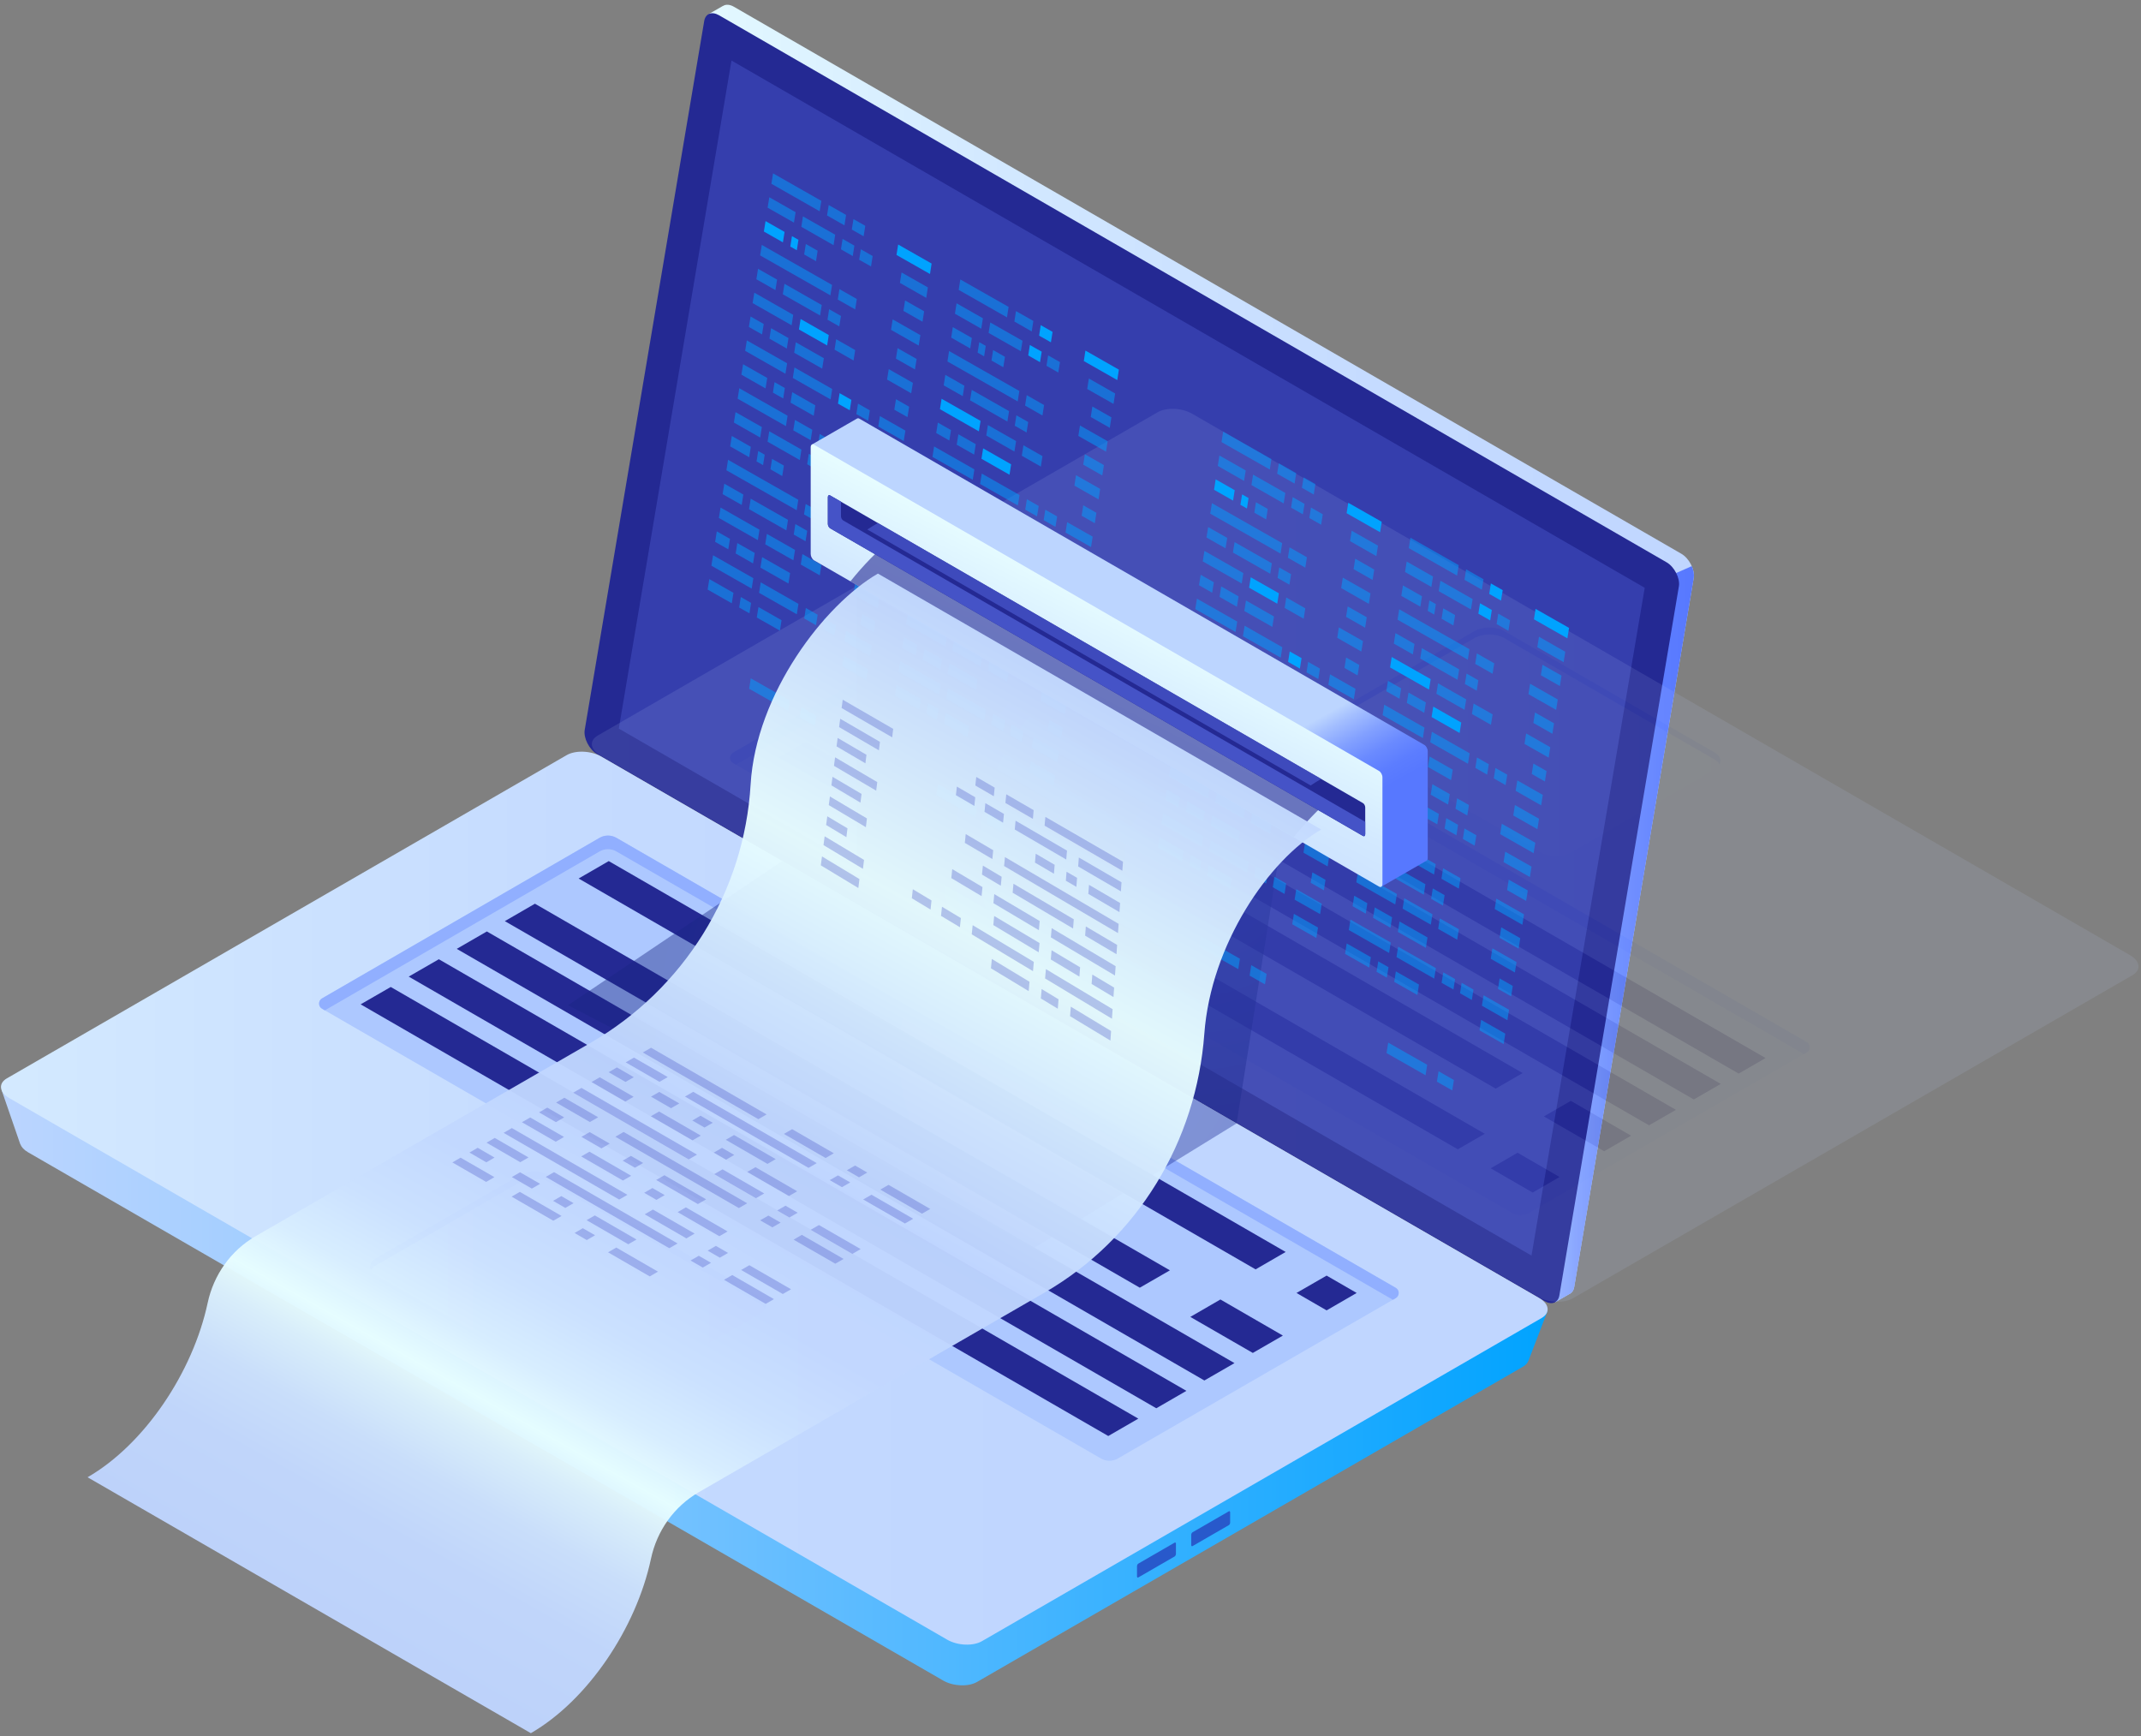 <?xml version="1.0" encoding="UTF-8"?>
<svg width="423px" height="343px" viewBox="0 0 423 343" version="1.1" xmlns="http://www.w3.org/2000/svg" xmlns:xlink="http://www.w3.org/1999/xlink">
    <rect x="0" y="0" width="423" height="343" fill="#808080" stroke="none"/>
    <!-- Generator: Sketch 53.2 (72643) - https://sketchapp.com -->
    <title>S01 E01</title>
    <desc>Created with Sketch.</desc>
    <defs>
        <linearGradient x1="99.999%" y1="49.998%" x2="0.001%" y2="49.998%" id="linearGradient-1">
            <stop stop-color="#C0D6FF" offset="0%"></stop>
            <stop stop-color="#C5DBFF" offset="29.78%"></stop>
            <stop stop-color="#D3E9FF" offset="64.88%"></stop>
            <stop stop-color="#E9FFFF" offset="100%"></stop>
        </linearGradient>
        <linearGradient x1="99.979%" y1="49.994%" x2="-0.013%" y2="49.994%" id="linearGradient-2">
            <stop stop-color="#5778FF" offset="0%"></stop>
            <stop stop-color="#5C7DFF" offset="17.79%"></stop>
            <stop stop-color="#6A8AFF" offset="38.76%"></stop>
            <stop stop-color="#82A0FF" offset="61.34%"></stop>
            <stop stop-color="#A3BEFF" offset="84.9%"></stop>
            <stop stop-color="#BCD5FF" offset="100%"></stop>
        </linearGradient>
        <linearGradient x1="99.996%" y1="50.003%" x2="-0.001%" y2="50.003%" id="linearGradient-3">
            <stop stop-color="#00A3FF" offset="0%"></stop>
            <stop stop-color="#14A8FF" offset="9.49%"></stop>
            <stop stop-color="#6EC0FF" offset="53.87%"></stop>
            <stop stop-color="#A6CFFF" offset="85.03%"></stop>
            <stop stop-color="#BCD5FF" offset="100%"></stop>
        </linearGradient>
        <linearGradient x1="66.395%" y1="49.999%" x2="-33.603%" y2="49.999%" id="linearGradient-4">
            <stop stop-color="#C0D6FF" offset="0%"></stop>
            <stop stop-color="#C5DBFF" offset="29.78%"></stop>
            <stop stop-color="#D3E9FF" offset="64.88%"></stop>
            <stop stop-color="#E9FFFF" offset="100%"></stop>
        </linearGradient>
        <linearGradient x1="99.994%" y1="49.998%" x2="-0.003%" y2="49.998%" id="linearGradient-5">
            <stop stop-color="#C0D6FF" offset="0%"></stop>
            <stop stop-color="#C5DBFF" offset="29.78%"></stop>
            <stop stop-color="#D3E9FF" offset="64.88%"></stop>
            <stop stop-color="#E9FFFF" offset="100%"></stop>
        </linearGradient>
        <linearGradient x1="66.396%" y1="49.999%" x2="-33.603%" y2="49.999%" id="linearGradient-6">
            <stop stop-color="#C0D6FF" offset="0%"></stop>
            <stop stop-color="#C5DBFF" offset="29.78%"></stop>
            <stop stop-color="#D3E9FF" offset="64.88%"></stop>
            <stop stop-color="#E9FFFF" offset="100%"></stop>
        </linearGradient>
        <linearGradient x1="100%" y1="50.006%" x2="0.004%" y2="50.006%" id="linearGradient-7">
            <stop stop-color="#C0D6FF" offset="0%"></stop>
            <stop stop-color="#C5DBFF" offset="29.78%"></stop>
            <stop stop-color="#D3E9FF" offset="64.88%"></stop>
            <stop stop-color="#E9FFFF" offset="100%"></stop>
        </linearGradient>
        <radialGradient cx="79.083%" cy="50.002%" fx="79.083%" fy="50.002%" r="114.691%" gradientTransform="translate(0.791,0.5),scale(0.578,1),rotate(180),translate(-0.791,-0.5)" id="radialGradient-8">
            <stop stop-color="#2B3AA5" offset="0%"></stop>
            <stop stop-color="#182484" offset="100%"></stop>
        </radialGradient>
        <radialGradient cx="79.088%" cy="49.999%" fx="79.088%" fy="49.999%" r="79.617%" gradientTransform="translate(0.791,0.5),scale(1,0.794),rotate(180),translate(-0.791,-0.5)" id="radialGradient-9">
            <stop stop-color="#2B3AA5" offset="0%"></stop>
            <stop stop-color="#182484" offset="100%"></stop>
        </radialGradient>
        <linearGradient x1="81.841%" y1="87.122%" x2="33.286%" y2="20.587%" id="linearGradient-10">
            <stop stop-color="#5778FF" offset="0%"></stop>
            <stop stop-color="#5C7DFF" offset="3.98%"></stop>
            <stop stop-color="#6A8AFF" offset="8.67%"></stop>
            <stop stop-color="#82A0FF" offset="13.72%"></stop>
            <stop stop-color="#A3BEFF" offset="18.99%"></stop>
            <stop stop-color="#BCD5FF" offset="22.37%"></stop>
        </linearGradient>
        <linearGradient x1="24.13%" y1="89.157%" x2="58.934%" y2="36.479%" id="linearGradient-11">
            <stop stop-color="#C0D6FF" offset="0%"></stop>
            <stop stop-color="#C5DBFF" offset="29.78%"></stop>
            <stop stop-color="#D3E9FF" offset="64.88%"></stop>
            <stop stop-color="#E9FFFF" offset="100%"></stop>
        </linearGradient>
        <linearGradient x1="26.203%" y1="92.007%" x2="77.469%" y2="6.625%" id="linearGradient-12">
            <stop stop-color="#C0D6FF" offset="0%"></stop>
            <stop stop-color="#C3D9FF" offset="7.82%"></stop>
            <stop stop-color="#CCE2FF" offset="13.41%"></stop>
            <stop stop-color="#DCF2FF" offset="18.29%"></stop>
            <stop stop-color="#E9FFFF" offset="21.17%"></stop>
            <stop stop-color="#D8EEFF" offset="25.6%"></stop>
            <stop stop-color="#CBE1FF" offset="31.45%"></stop>
            <stop stop-color="#C2D8FF" offset="38.69%"></stop>
            <stop stop-color="#C0D6FF" offset="51.43%"></stop>
            <stop stop-color="#D0E6FF" offset="62.39%"></stop>
            <stop stop-color="#E9FFFF" offset="75.5%"></stop>
            <stop stop-color="#C0D6FF" offset="100%"></stop>
        </linearGradient>
    </defs>
    <g id="Page-1" stroke="none" stroke-width="1" fill="none" fill-rule="evenodd">
        <g id="S01-E01" transform="translate(-99, -36)">
            <g id="Group"></g>
            <g id="Group" transform="translate(420, 212)"></g>
            <g id="Group" transform="translate(83, 36)" fill-rule="nonzero">
                <g id="Path">
                    <g>
                        <g transform="translate(131, 0)">
                            <path d="M3.46,142.54 L26.88,3.58 L25,2.79 L27.83,1.17 L27.83,1.19 C28.38,0.82 29.16,0.85 30.01,1.34 L217.2,109.41 C218.74,110.3 219.9,112.57 219.63,114.16 L196.02,254.23 C195.9,254.96 195.54,255.44 195.03,255.66 L195.03,255.66 L192.26,257.26 L191.78,254.67 L191.94,254.72 L5.89,147.3 C4.36,146.41 3.19,144.13 3.46,142.54 Z" fill="url(#linearGradient-1)"></path>
                            <path d="M216.16,113.21 L219.24,111.85 C219.59,112.64 219.75,113.47 219.64,114.17 L196.03,254.24 C195.91,254.97 195.55,255.45 195.04,255.67 L195.04,255.67 L192.27,257.27 L191.79,254.68 L191.95,254.73 L182.54,249.29 L216.16,113.21 Z" fill="url(#linearGradient-2)"></path>
                            <path d="M2.96,148.98 L190.15,257.05 C191.6,257.88 192.83,257.4 193.09,255.91 L216.7,115.84 C216.97,114.25 215.81,111.97 214.27,111.09 L27.07,3.02 C25.62,2.19 24.39,2.67 24.13,4.16 L0.52,144.22 C0.26,145.82 1.42,148.09 2.96,148.98 Z" fill="#242993"></path>
                            <g opacity="0.51" transform="translate(7, 11)" fill="#4553C7">
                                <polygon points="22.52 0.96 202.95 105.13 180.58 237.05 0.26 132.94"></polygon>
                            </g>
                        </g>
                        <g transform="translate(0, 148)">
                            <path d="M16.29,67.29 L26.51,72.62 L128.95,13.48 C130.66,12.49 133.66,12.61 135.64,13.76 L312.31,115.76 C314,114.81 321.71,111.11 321.71,111.11 L317.97,120.85 C317.97,120.85 317.96,120.84 317.96,120.84 C317.81,121.27 317.47,121.68 316.91,122 L209.03,184.29 C207.32,185.28 204.32,185.16 202.34,184.01 L21.53,79.64 C20.72,79.17 20.22,78.6 20.01,78.03 L20,78.04 L16.29,67.29 Z" fill="url(#linearGradient-3)"></path>
                            <path d="M17.87,68.97 L203.16,175.95 C205.19,177.12 208.26,177.25 210.01,176.23 L320.58,112.39 C322.34,111.38 322.12,109.6 320.09,108.43 L134.8,1.47 C132.77,0.3 129.7,0.17 127.95,1.19 L17.38,65.03 C15.62,66.03 15.84,67.8 17.87,68.97 Z" fill="url(#linearGradient-4)"></path>
                            <path d="M259.04,152.81 L259.04,150.78 C259.04,150.59 258.92,150.5 258.78,150.58 L251.61,154.72 C251.47,154.8 251.35,155.03 251.35,155.22 L251.35,157.25 C251.35,157.44 251.47,157.53 251.61,157.45 L258.78,153.31 C258.93,153.23 259.04,153 259.04,152.81 Z" fill="#2859CB"></path>
                            <path d="M248.33,159 L248.33,156.97 C248.33,156.78 248.21,156.69 248.07,156.77 L240.9,160.91 C240.76,160.99 240.64,161.22 240.64,161.41 L240.64,163.44 C240.64,163.63 240.76,163.72 240.9,163.64 L248.07,159.5 C248.21,159.41 248.33,159.19 248.33,159 Z" fill="#2859CB"></path>
                            <path d="M291.75,106.42 L137.78,17.52 C136.75,16.93 135.49,16.93 134.46,17.52 L79.63,49.24 C78.84,49.7 78.84,50.83 79.63,51.29 L233.53,140.15 C234.56,140.74 235.82,140.74 236.84,140.15 L291.74,108.47 C292.54,108.01 292.54,106.87 291.75,106.42 Z" fill="#ADC8FF"></path>
                            <path d="M291.75,108.47 L291.2,108.79 L137.78,20.21 C136.75,19.62 135.49,19.62 134.46,20.21 L80.18,51.61 L79.63,51.29 C78.84,50.84 78.84,49.7 79.63,49.24 L134.46,17.52 C135.49,16.93 136.75,16.93 137.78,17.52 L291.75,106.42 C292.54,106.87 292.54,108.01 291.75,108.47 Z" fill="#91AFFF"></path>
                            <g transform="translate(87, 22)" fill="#242993">
                                <polygon points="43.32 3.56 177.07 80.78 183.01 77.34 49.27 0.12"></polygon>
                                <polygon points="28.74 11.98 154.19 84.4 160.14 80.97 34.69 8.54"></polygon>
                                <polygon points="19.24 17.46 166.95 102.73 172.9 99.3 25.19 14.02"></polygon>
                                <polygon points="9.75 22.94 157.45 108.22 163.4 104.78 15.7 19.51"></polygon>
                                <polygon points="0.25 28.42 147.96 113.7 153.9 110.27 6.2 24.99"></polygon>
                                <polygon points="185.15 85.44 191.1 88.88 197.04 85.44 191.1 82.01"></polygon>
                                <polygon points="164.17 90.17 176.52 97.29 182.46 93.86 170.12 86.73"></polygon>
                            </g>
                            <path d="M131.85,127.93 L90.33,103.96 C88.71,103.02 88.71,101.5 90.33,100.57 L118.72,84.18 C120.34,83.24 122.97,83.24 124.6,84.18 L166.12,108.15 C167.74,109.09 167.74,110.61 166.12,111.54 L137.73,127.93 C136.1,128.87 133.47,128.87 131.85,127.93 Z" fill="url(#linearGradient-5)"></path>
                            <path d="M166.11,109.54 L124.59,85.57 C122.97,84.63 120.34,84.63 118.71,85.57 L90.32,101.96 C89.82,102.25 89.49,102.6 89.3,102.96 C88.87,102.14 89.2,101.22 90.32,100.57 L118.71,84.18 C120.33,83.24 122.96,83.24 124.59,84.18 L166.11,108.15 C167.23,108.8 167.56,109.72 167.13,110.54 C166.94,110.17 166.61,109.82 166.11,109.54 Z" fill="#91AFFF"></path>
                        </g>
                    </g>
                    <g opacity="0.11" transform="translate(132, 80)">
                        <g>
                            <path d="M2.61,69.25 L187.9,176.22 C189.93,177.39 193,177.52 194.75,176.5 L305.32,112.66 C307.08,111.65 306.86,109.87 304.83,108.7 L119.54,1.74 C117.51,0.57 114.44,0.44 112.69,1.46 L2.12,65.3 C0.36,66.3 0.59,68.07 2.61,69.25 Z" fill="url(#linearGradient-6)"></path>
                            <path d="M188.45,88.42 L146.93,64.45 C145.31,63.51 145.31,61.99 146.93,61.06 L175.32,44.67 C176.94,43.73 179.57,43.73 181.2,44.67 L222.72,68.64 C224.34,69.58 224.34,71.1 222.72,72.03 L194.33,88.42 C192.71,89.36 190.07,89.36 188.45,88.42 Z" fill="url(#linearGradient-7)"></path>
                            <path d="M222.72,70.03 L181.2,46.06 C179.58,45.12 176.95,45.12 175.32,46.06 L146.93,62.45 C146.43,62.74 146.1,63.09 145.91,63.45 C145.48,62.63 145.81,61.71 146.93,61.06 L175.32,44.67 C176.94,43.73 179.57,43.73 181.2,44.67 L222.72,68.64 C223.84,69.29 224.17,70.21 223.74,71.03 C223.55,70.67 223.22,70.32 222.72,70.03 Z" fill="#91AFFF"></path>
                            <g transform="translate(28, 36)">
                                <path d="M212.97,89.88 L59,0.99 C57.97,0.4 56.71,0.4 55.68,0.99 L0.85,32.71 C0.06,33.17 0.06,34.3 0.85,34.76 L154.75,123.62 C155.78,124.21 157.04,124.21 158.06,123.62 L212.96,91.94 C213.76,91.48 213.76,90.34 212.97,89.88 Z" fill="#ADC8FF"></path>
                                <path d="M212.97,91.93 L212.42,92.25 L59,3.67 C57.97,3.08 56.71,3.08 55.68,3.67 L1.4,35.07 L0.85,34.75 C0.06,34.3 0.06,33.16 0.85,32.7 L55.68,0.98 C56.71,0.39 57.97,0.39 59,0.98 L212.97,89.88 C213.76,90.34 213.76,91.48 212.97,91.93 Z" fill="#91AFFF"></path>
                                <g transform="translate(9, 7)" fill="#242993">
                                    <polygon points="6.2 23.55 140.34 100.99 135.02 104.06 0.88 26.62"></polygon>
                                    <polygon points="20.33 15.39 147.83 89 142.51 92.07 15.02 18.46"></polygon>
                                    <polygon points="157.35 94.49 169.25 101.37 163.94 104.44 152.03 97.56"></polygon>
                                    <polygon points="146.83 104.74 155.12 109.53 149.81 112.6 141.52 107.81"></polygon>
                                    <polygon points="29.19 10.27 178.11 96.26 172.8 99.32 23.87 13.34"></polygon>
                                    <polygon points="38.04 5.16 186.97 91.14 181.65 94.21 32.73 8.23"></polygon>
                                    <polygon points="46.9 0.05 195.82 86.03 190.51 89.1 41.58 3.12"></polygon>
                                </g>
                            </g>
                        </g>
                    </g>
                </g>
                <polygon id="Path" fill="url(#radialGradient-8)" opacity="0.42" points="220.4 246.5 260.32 221.94 170.57 170.12 128.22 198.59"></polygon>
                <polygon id="Path" fill="url(#radialGradient-9)" opacity="0.42" points="260.32 221.94 269.46 164.18 185.24 115.87 185.24 178.48"></polygon>
                <g transform="translate(244, 85)" fill="#00A3FF" id="Path">
                    <polygon opacity="0.5" points="22.88 7.76 13.34 2.34 13.66 0.27 23.2 5.7"></polygon>
                    <polygon opacity="0.5" points="27.77 10.54 24.33 8.59 24.66 6.53 28.09 8.48"></polygon>
                    <polygon opacity="0.5" points="31.56 12.7 29.22 11.37 29.55 9.31 31.88 10.64"></polygon>
                    <polygon opacity="0.5" points="17.79 10.01 12.6 7.05 12.92 4.99 18.12 7.94"></polygon>
                    <polygon opacity="0.5" points="25.62 14.46 19.25 10.83 19.57 8.77 25.94 12.39"></polygon>
                    <polygon opacity="0.5" points="29.41 16.61 27.08 15.29 27.4 13.22 29.74 14.55"></polygon>
                    <polygon opacity="0.5" points="33.02 18.67 30.69 17.34 31.01 15.27 33.34 16.6"></polygon>
                    <polygon points="15.62 13.9 11.86 11.76 12.18 9.7 15.94 11.84"></polygon>
                    <polygon points="18.36 15.46 17.07 14.73 17.4 12.67 18.68 13.4"></polygon>
                    <polygon opacity="0.5" points="22.15 17.62 19.82 16.29 20.14 14.23 22.47 15.55"></polygon>
                    <polygon opacity="0.5" points="25 24.37 11.11 16.48 11.44 14.41 25.32 22.31"></polygon>
                    <polygon opacity="0.5" points="29.89 27.15 26.45 25.2 26.78 23.14 30.21 25.09"></polygon>
                    <polygon opacity="0.5" points="14.13 23.33 10.37 21.19 10.7 19.13 14.46 21.27"></polygon>
                    <polygon opacity="0.5" points="22.96 28.35 15.59 24.16 15.92 22.1 23.28 26.29"></polygon>
                    <polygon opacity="0.5" points="26.75 30.51 24.42 29.18 24.74 27.11 27.08 28.44"></polygon>
                    <polygon opacity="0.5" points="17.33 30.28 9.63 25.91 9.96 23.84 17.65 28.22"></polygon>
                    <polygon points="24.35 34.27 18.79 31.11 19.11 29.05 24.67 32.21"></polygon>
                    <polygon opacity="0.5" points="29.57 37.24 25.81 35.1 26.13 33.04 29.89 35.18"></polygon>
                    <polygon opacity="0.5" points="11.49 32.1 8.89 30.62 9.22 28.56 11.82 30.03"></polygon>
                    <polygon opacity="0.5" points="16.38 34.88 12.95 32.93 13.27 30.86 16.71 32.82"></polygon>
                    <polygon opacity="0.5" points="23.38 38.85 17.84 35.71 18.17 33.64 23.7 36.79"></polygon>
                    <polygon opacity="0.5" points="16.11 39.86 8.15 35.33 8.48 33.27 16.44 37.8"></polygon>
                    <polygon opacity="0.5" points="25.03 44.93 17.57 40.69 17.9 38.62 25.35 42.87"></polygon>
                    <polygon points="28.82 47.09 26.49 45.76 26.81 43.7 29.15 45.02"></polygon>
                    <polygon opacity="0.5" points="32.46 49.16 30.13 47.83 30.45 45.76 32.78 47.09"></polygon>
                    <polygon opacity="0.5" points="12.18 42.76 7.41 40.05 7.74 37.98 12.51 40.7"></polygon>
                    <polygon points="38.05 16.39 44.67 20.15 44.99 18.09 38.38 14.33"></polygon>
                    <polygon opacity="0.5" points="38.73 21.91 43.93 24.87 44.25 22.8 39.05 19.85"></polygon>
                    <polygon opacity="0.5" points="39.43 27.44 43.19 29.58 43.51 27.52 39.75 25.38"></polygon>
                    <polygon opacity="0.5" points="36.98 31.18 42.45 34.3 42.77 32.23 37.3 29.12"></polygon>
                    <polygon opacity="0.5" points="37.94 36.87 41.71 39.01 42.03 36.95 38.27 34.81"></polygon>
                    <polygon opacity="0.5" points="36.2 41.01 40.96 43.72 41.29 41.66 36.52 38.95"></polygon>
                    <polygon opacity="0.5" points="37.63 46.96 40.22 48.44 40.55 46.37 37.95 44.9"></polygon>
                    <polygon opacity="0.5" points="34.45 50.29 39.48 53.15 39.81 51.09 34.77 48.22"></polygon>
                    <polygon opacity="0.5" points="33.97 55.15 38.74 57.86 39.07 55.8 34.3 53.09"></polygon>
                    <polygon opacity="0.5" points="15.67 44.74 13.64 43.59 13.96 41.52 15.99 42.68"></polygon>
                    <polygon opacity="0.5" points="21.69 48.17 17.12 45.57 17.45 43.51 22.01 46.1"></polygon>
                    <polygon opacity="0.5" points="59.88 28.72 50.34 23.29 50.66 21.23 60.2 26.65"></polygon>
                    <polygon opacity="0.5" points="64.77 31.5 61.34 29.55 61.66 27.48 65.1 29.44"></polygon>
                    <polygon points="68.56 33.66 66.23 32.33 66.55 30.26 68.89 31.59"></polygon>
                    <polygon opacity="0.5" points="54.8 30.96 49.6 28.01 49.92 25.94 55.12 28.9"></polygon>
                    <polygon opacity="0.5" points="62.62 35.41 56.25 31.79 56.58 29.73 62.95 33.35"></polygon>
                    <polygon points="66.42 37.57 64.08 36.24 64.41 34.18 66.74 35.51"></polygon>
                    <polygon opacity="0.5" points="70.02 39.62 67.69 38.29 68.01 36.23 70.35 37.56"></polygon>
                    <polygon opacity="0.5" points="52.62 34.86 48.86 32.72 49.18 30.66 52.94 32.79"></polygon>
                    <polygon opacity="0.5" points="55.36 36.42 54.08 35.69 54.4 33.62 55.69 34.35"></polygon>
                    <polygon opacity="0.5" points="59.15 38.57 56.82 37.25 57.14 35.18 59.48 36.51"></polygon>
                    <polygon opacity="0.5" points="62 45.33 48.12 37.43 48.44 35.37 62.32 43.26"></polygon>
                    <polygon opacity="0.5" points="66.89 48.11 63.46 46.16 63.78 44.09 67.22 46.05"></polygon>
                    <polygon opacity="0.5" points="51.14 44.29 47.38 42.15 47.7 40.08 51.46 42.22"></polygon>
                    <polygon opacity="0.5" points="59.96 49.3 52.6 45.11 52.92 43.05 60.29 47.24"></polygon>
                    <polygon opacity="0.5" points="63.76 51.46 61.42 50.13 61.75 48.07 64.08 49.4"></polygon>
                    <polygon points="54.33 51.24 46.64 46.86 46.96 44.8 54.66 49.17"></polygon>
                    <polygon opacity="0.5" points="61.35 55.23 55.79 52.07 56.11 50 61.68 53.17"></polygon>
                    <polygon opacity="0.5" points="66.57 58.2 62.81 56.06 63.14 54 66.9 56.13"></polygon>
                    <polygon opacity="0.5" points="48.5 53.05 45.9 51.57 46.22 49.51 48.82 50.99"></polygon>
                    <polygon opacity="0.5" points="53.39 55.83 49.95 53.88 50.28 51.82 53.71 53.77"></polygon>
                    <polygon points="60.38 59.81 54.84 56.66 55.17 54.6 60.7 57.75"></polygon>
                    <polygon opacity="0.5" points="53.12 60.82 45.16 56.29 45.48 54.22 53.44 58.75"></polygon>
                    <polygon opacity="0.5" points="62.03 65.89 54.57 61.64 54.9 59.58 62.36 63.82"></polygon>
                    <polygon opacity="0.5" points="65.82 68.04 63.49 66.71 63.81 64.65 66.15 65.98"></polygon>
                    <polygon opacity="0.5" points="69.46 70.11 67.13 68.78 67.45 66.72 69.79 68.05"></polygon>
                    <polygon opacity="0.5" points="49.19 63.71 44.42 61 44.74 58.94 49.51 61.65"></polygon>
                    <polygon points="75.06 37.35 81.67 41.11 82 39.05 75.38 35.29"></polygon>
                    <polygon opacity="0.5" points="75.73 42.87 80.93 45.82 81.25 43.76 76.06 40.8"></polygon>
                    <polygon opacity="0.5" points="76.43 48.4 80.19 50.54 80.51 48.47 76.75 46.34"></polygon>
                    <polygon opacity="0.5" points="73.98 52.14 79.45 55.25 79.77 53.19 74.3 50.08"></polygon>
                    <polygon opacity="0.5" points="74.95 57.83 78.71 59.97 79.03 57.9 75.27 55.76"></polygon>
                    <polygon opacity="0.5" points="73.2 61.97 77.97 64.68 78.29 62.62 73.52 59.9"></polygon>
                    <polygon opacity="0.5" points="74.63 67.91 77.23 69.39 77.55 67.33 74.95 65.85"></polygon>
                    <polygon opacity="0.5" points="71.45 71.24 76.49 74.11 76.81 72.04 71.78 69.18"></polygon>
                    <polygon opacity="0.5" points="70.98 76.11 75.75 78.82 76.07 76.76 71.3 74.04"></polygon>
                    <polygon points="52.67 65.7 50.64 64.54 50.97 62.48 53 63.63"></polygon>
                    <polygon opacity="0.5" points="58.69 69.12 54.13 66.53 54.45 64.46 59.02 67.06"></polygon>
                    <polygon opacity="0.5" points="16.21 50.21 6.67 44.79 6.99 42.72 16.53 48.15"></polygon>
                    <polygon opacity="0.5" points="21.1 52.99 17.66 51.04 17.99 48.98 21.42 50.93"></polygon>
                    <polygon opacity="0.5" points="24.89 55.15 22.56 53.82 22.88 51.76 25.21 53.09"></polygon>
                    <polygon opacity="0.5" points="11.12 52.46 5.93 49.5 6.25 47.44 11.45 50.39"></polygon>
                    <polygon opacity="0.5" points="18.95 56.91 12.58 53.29 12.91 51.22 19.28 54.84"></polygon>
                    <polygon opacity="0.5" points="22.74 59.06 20.41 57.74 20.73 55.67 23.07 57"></polygon>
                    <polygon opacity="0.5" points="26.35 61.12 24.02 59.79 24.34 57.72 26.67 59.05"></polygon>
                    <polygon opacity="0.5" points="8.95 56.35 5.19 54.21 5.51 52.15 9.27 54.29"></polygon>
                    <polygon opacity="0.5" points="11.69 57.91 10.4 57.18 10.73 55.12 12.01 55.85"></polygon>
                    <polygon opacity="0.5" points="15.48 60.07 13.15 58.74 13.47 56.68 15.81 58.01"></polygon>
                    <polygon opacity="0.5" points="18.33 66.82 4.45 58.93 4.77 56.86 18.65 64.76"></polygon>
                    <polygon opacity="0.5" points="23.22 69.6 19.78 67.65 20.11 65.59 23.54 67.54"></polygon>
                    <polygon opacity="0.5" points="7.47 65.78 3.71 63.64 4.03 61.58 7.79 63.72"></polygon>
                    <polygon opacity="0.5" points="16.29 70.8 8.92 66.61 9.25 64.55 16.62 68.74"></polygon>
                    <polygon opacity="0.5" points="20.08 72.96 17.75 71.63 18.07 69.57 20.41 70.89"></polygon>
                    <polygon opacity="0.5" points="10.66 72.73 2.97 68.36 3.29 66.29 10.98 70.67"></polygon>
                    <polygon opacity="0.5" points="17.68 76.72 12.12 73.56 12.44 71.5 18.01 74.66"></polygon>
                    <polygon opacity="0.5" points="22.9 79.69 19.14 77.55 19.46 75.49 23.22 77.63"></polygon>
                    <polygon opacity="0.5" points="4.82 74.55 2.22 73.07 2.55 71.01 5.15 72.48"></polygon>
                    <polygon opacity="0.5" points="9.72 77.33 6.28 75.38 6.6 73.31 10.04 75.27"></polygon>
                    <polygon opacity="0.5" points="16.71 81.31 11.17 78.16 11.5 76.09 17.03 79.24"></polygon>
                    <polygon opacity="0.5" points="9.44 82.31 1.48 77.78 1.81 75.72 9.77 80.25"></polygon>
                    <polygon opacity="0.5" points="18.36 87.38 10.9 83.14 11.23 81.08 18.69 85.32"></polygon>
                    <polygon opacity="0.5" points="22.15 89.54 19.82 88.21 20.14 86.15 22.48 87.47"></polygon>
                    <polygon opacity="0.5" points="25.79 91.61 23.46 90.28 23.78 88.22 26.11 89.54"></polygon>
                    <polygon opacity="0.5" points="5.51 85.21 0.74 82.5 1.07 80.43 5.84 83.15"></polygon>
                    <polygon opacity="0.5" points="31.38 58.84 38 62.61 38.32 60.54 31.71 56.78"></polygon>
                    <polygon opacity="0.5" points="32.06 64.36 37.26 67.32 37.58 65.26 32.38 62.3"></polygon>
                    <polygon opacity="0.5" points="32.76 69.89 36.52 72.03 36.84 69.97 33.08 67.83"></polygon>
                    <polygon opacity="0.5" points="30.31 73.64 35.78 76.75 36.1 74.68 30.63 71.57"></polygon>
                    <polygon opacity="0.5" points="31.28 79.32 35.04 81.46 35.36 79.4 31.6 77.26"></polygon>
                    <polygon opacity="0.5" points="29.53 83.46 34.3 86.17 34.62 84.11 29.85 81.4"></polygon>
                    <polygon opacity="0.5" points="30.96 89.41 33.56 90.89 33.88 88.82 31.28 87.35"></polygon>
                    <polygon opacity="0.5" points="27.78 92.74 32.82 95.6 33.14 93.54 28.1 90.67"></polygon>
                    <polygon opacity="0.5" points="27.31 97.6 32.07 100.31 32.4 98.25 27.63 95.54"></polygon>
                    <polygon opacity="0.5" points="9 87.19 6.97 86.04 7.29 83.97 9.32 85.13"></polygon>
                    <polygon opacity="0.5" points="15.02 90.62 10.46 88.02 10.78 85.96 15.35 88.55"></polygon>
                    <polygon opacity="0.5" points="16.65 106.47 8.94 102.09 9.26 100.03 16.97 104.41"></polygon>
                    <polygon opacity="0.5" points="21.92 109.47 18.89 107.75 19.21 105.68 22.25 107.41"></polygon>
                    <polygon opacity="0.5" points="53.21 71.17 43.67 65.74 44 63.68 53.53 69.1"></polygon>
                    <polygon opacity="0.5" points="58.1 73.95 54.67 72 54.99 69.93 58.43 71.89"></polygon>
                    <polygon opacity="0.5" points="61.89 76.11 59.56 74.78 59.88 72.72 62.22 74.04"></polygon>
                    <polygon opacity="0.5" points="48.13 73.41 42.93 70.46 43.25 68.39 48.45 71.35"></polygon>
                    <polygon opacity="0.5" points="55.96 77.86 49.59 74.24 49.91 72.18 56.28 75.8"></polygon>
                    <polygon opacity="0.5" points="59.75 80.02 57.41 78.69 57.74 76.63 60.07 77.96"></polygon>
                    <polygon opacity="0.5" points="63.35 82.07 61.02 80.74 61.34 78.68 63.68 80.01"></polygon>
                    <polygon opacity="0.5" points="45.95 77.31 42.19 75.17 42.51 73.11 46.27 75.25"></polygon>
                    <polygon opacity="0.5" points="48.69 78.87 47.41 78.14 47.73 76.07 49.02 76.81"></polygon>
                    <polygon opacity="0.5" points="52.48 81.02 50.15 79.7 50.48 77.63 52.81 78.96"></polygon>
                    <polygon opacity="0.5" points="55.33 87.78 41.45 79.88 41.77 77.82 55.65 85.71"></polygon>
                    <polygon opacity="0.5" points="60.22 90.56 56.79 88.61 57.11 86.54 60.55 88.5"></polygon>
                    <polygon opacity="0.5" points="44.47 86.74 40.71 84.6 41.03 82.53 44.79 84.67"></polygon>
                    <polygon opacity="0.5" points="53.3 91.76 45.93 87.57 46.25 85.5 53.62 89.69"></polygon>
                    <polygon opacity="0.5" points="57.09 93.91 54.75 92.58 55.08 90.52 57.41 91.85"></polygon>
                    <polygon opacity="0.5" points="47.66 93.69 39.97 89.31 40.29 87.25 47.99 91.62"></polygon>
                    <polygon opacity="0.5" points="54.69 97.68 49.12 94.52 49.44 92.45 55.01 95.62"></polygon>
                    <polygon opacity="0.5" points="59.9 100.65 56.14 98.51 56.47 96.45 60.23 98.58"></polygon>
                    <polygon opacity="0.5" points="41.83 95.5 39.23 94.03 39.55 91.96 42.15 93.44"></polygon>
                    <polygon opacity="0.5" points="46.72 98.29 43.28 96.33 43.61 94.27 47.04 96.22"></polygon>
                    <polygon opacity="0.5" points="53.71 102.26 48.18 99.11 48.5 97.05 54.03 100.2"></polygon>
                    <polygon opacity="0.5" points="46.45 103.27 38.49 98.74 38.81 96.68 46.77 101.2"></polygon>
                    <polygon opacity="0.5" points="55.36 108.34 47.91 104.09 48.23 102.03 55.69 106.27"></polygon>
                    <polygon opacity="0.5" points="59.16 110.49 56.82 109.17 57.15 107.1 59.48 108.43"></polygon>
                    <polygon opacity="0.5" points="62.79 112.56 60.46 111.23 60.78 109.17 63.12 110.5"></polygon>
                    <polygon opacity="0.5" points="42.52 106.16 37.75 103.45 38.07 101.39 42.84 104.1"></polygon>
                    <polygon opacity="0.5" points="68.39 79.8 75 83.56 75.33 81.5 68.71 77.74"></polygon>
                    <polygon opacity="0.5" points="69.06 85.32 74.26 88.27 74.59 86.21 69.39 83.26"></polygon>
                    <polygon opacity="0.5" points="69.76 90.85 73.52 92.99 73.85 90.92 70.08 88.79"></polygon>
                    <polygon opacity="0.5" points="67.31 94.59 72.78 97.7 73.1 95.64 67.63 92.53"></polygon>
                    <polygon opacity="0.5" points="68.28 100.28 72.04 102.42 72.36 100.35 68.6 98.21"></polygon>
                    <polygon opacity="0.5" points="66.53 104.42 71.3 107.13 71.62 105.07 66.85 102.35"></polygon>
                    <polygon opacity="0.5" points="67.96 110.37 70.56 111.84 70.88 109.78 68.28 108.3"></polygon>
                    <polygon opacity="0.5" points="64.78 113.69 69.82 116.56 70.14 114.49 65.11 111.63"></polygon>
                    <polygon opacity="0.5" points="64.31 118.56 69.08 121.27 69.4 119.21 64.63 116.49"></polygon>
                    <polygon opacity="0.5" points="46 108.15 43.97 106.99 44.3 104.93 46.33 106.08"></polygon>
                    <polygon opacity="0.5" points="52.03 111.57 47.46 108.98 47.78 106.91 52.35 109.51"></polygon>
                    <polygon opacity="0.5" points="53.65 127.43 45.94 123.05 46.27 120.98 53.97 125.36"></polygon>
                    <polygon opacity="0.5" points="58.93 130.43 55.89 128.7 56.22 126.64 59.25 128.37"></polygon>
                </g>
                <g transform="translate(155, 34)" fill="#00A3FF" id="Path">
                    <polygon opacity="0.5" points="22.94 7.74 13.41 2.31 13.73 0.25 23.27 5.68"></polygon>
                    <polygon opacity="0.5" points="27.84 10.52 24.4 8.57 24.73 6.51 28.16 8.46"></polygon>
                    <polygon opacity="0.5" points="31.63 12.68 29.29 11.35 29.62 9.29 31.95 10.61"></polygon>
                    <polygon opacity="0.5" points="17.86 9.98 12.66 7.03 12.99 4.97 18.19 7.92"></polygon>
                    <polygon opacity="0.5" points="25.69 14.44 19.32 10.81 19.64 8.75 26.01 12.37"></polygon>
                    <polygon opacity="0.5" points="29.48 16.59 27.15 15.26 27.47 13.2 29.8 14.53"></polygon>
                    <polygon opacity="0.5" points="33.09 18.64 30.75 17.32 31.08 15.25 33.41 16.58"></polygon>
                    <polygon points="15.68 13.88 11.92 11.74 12.25 9.68 16.01 11.82"></polygon>
                    <polygon points="18.43 15.44 17.14 14.71 17.47 12.65 18.75 13.38"></polygon>
                    <polygon opacity="0.5" points="22.22 17.6 19.88 16.27 20.21 14.21 22.54 15.53"></polygon>
                    <polygon opacity="0.5" points="25.06 24.35 11.18 16.46 11.51 14.39 25.39 22.29"></polygon>
                    <polygon opacity="0.5" points="29.96 27.13 26.52 25.18 26.85 23.12 30.28 25.07"></polygon>
                    <polygon opacity="0.5" points="14.2 23.31 10.44 21.17 10.77 19.11 14.53 21.24"></polygon>
                    <polygon opacity="0.5" points="23.03 28.33 15.66 24.14 15.99 22.07 23.35 26.26"></polygon>
                    <polygon opacity="0.5" points="26.82 30.48 24.49 29.16 24.81 27.09 27.15 28.42"></polygon>
                    <polygon opacity="0.5" points="17.4 30.26 9.7 25.88 10.03 23.82 17.72 28.2"></polygon>
                    <polygon points="24.42 34.25 18.85 31.09 19.18 29.02 24.74 32.19"></polygon>
                    <polygon opacity="0.5" points="29.64 37.22 25.88 35.08 26.2 33.02 29.96 35.16"></polygon>
                    <polygon opacity="0.5" points="11.56 32.07 8.96 30.6 9.29 28.53 11.89 30.01"></polygon>
                    <polygon opacity="0.5" points="16.45 34.86 13.02 32.9 13.34 30.84 16.78 32.79"></polygon>
                    <polygon opacity="0.5" points="23.44 38.83 17.91 35.69 18.23 33.62 23.77 36.77"></polygon>
                    <polygon opacity="0.5" points="16.18 39.84 8.22 35.31 8.55 33.25 16.51 37.77"></polygon>
                    <polygon opacity="0.5" points="25.1 44.91 17.64 40.67 17.96 38.6 25.42 42.85"></polygon>
                    <polygon points="28.89 47.06 26.56 45.74 26.88 43.67 29.21 45"></polygon>
                    <polygon opacity="0.5" points="32.53 49.13 30.19 47.81 30.52 45.74 32.85 47.07"></polygon>
                    <polygon opacity="0.5" points="12.25 42.74 7.48 40.02 7.81 37.96 12.58 40.67"></polygon>
                    <polygon points="38.12 16.37 44.74 20.13 45.06 18.07 38.45 14.31"></polygon>
                    <polygon opacity="0.5" points="38.8 21.89 44 24.85 44.32 22.78 39.12 19.83"></polygon>
                    <polygon opacity="0.5" points="39.49 27.42 43.26 29.56 43.58 27.5 39.82 25.36"></polygon>
                    <polygon opacity="0.5" points="37.04 31.16 42.51 34.27 42.84 32.21 37.37 29.1"></polygon>
                    <polygon opacity="0.5" points="38.01 36.85 41.77 38.99 42.1 36.92 38.34 34.79"></polygon>
                    <polygon opacity="0.5" points="36.26 40.99 41.03 43.7 41.36 41.64 36.59 38.93"></polygon>
                    <polygon opacity="0.5" points="37.69 46.94 40.29 48.41 40.62 46.35 38.02 44.87"></polygon>
                    <polygon opacity="0.5" points="34.52 50.26 39.55 53.13 39.88 51.07 34.84 48.2"></polygon>
                    <polygon opacity="0.5" points="34.04 55.13 38.81 57.84 39.14 55.78 34.37 53.07"></polygon>
                    <polygon opacity="0.5" points="15.74 44.72 13.71 43.57 14.03 41.5 16.06 42.66"></polygon>
                    <polygon opacity="0.5" points="21.76 48.14 17.19 45.55 17.52 43.48 22.08 46.08"></polygon>
                    <polygon opacity="0.5" points="59.95 28.7 50.41 23.27 50.73 21.21 60.27 26.63"></polygon>
                    <polygon opacity="0.5" points="64.84 31.48 61.41 29.52 61.73 27.46 65.16 29.41"></polygon>
                    <polygon points="68.63 33.63 66.3 32.31 66.62 30.24 68.96 31.57"></polygon>
                    <polygon opacity="0.5" points="54.87 30.94 49.67 27.98 49.99 25.92 55.19 28.88"></polygon>
                    <polygon opacity="0.5" points="62.69 35.39 56.32 31.77 56.65 29.71 63.02 33.33"></polygon>
                    <polygon points="66.48 37.55 64.15 36.22 64.47 34.16 66.81 35.48"></polygon>
                    <polygon opacity="0.5" points="70.09 39.6 67.76 38.27 68.08 36.21 70.42 37.54"></polygon>
                    <polygon opacity="0.5" points="52.69 34.84 48.93 32.7 49.25 30.63 53.01 32.77"></polygon>
                    <polygon opacity="0.5" points="55.43 36.4 54.15 35.67 54.47 33.6 55.76 34.33"></polygon>
                    <polygon opacity="0.5" points="59.22 38.55 56.89 37.23 57.21 35.16 59.55 36.49"></polygon>
                    <polygon opacity="0.5" points="62.07 45.31 48.19 37.41 48.51 35.35 62.39 43.24"></polygon>
                    <polygon opacity="0.5" points="66.96 48.09 63.53 46.13 63.85 44.07 67.28 46.02"></polygon>
                    <polygon opacity="0.5" points="51.21 44.26 47.45 42.13 47.77 40.06 51.53 42.2"></polygon>
                    <polygon opacity="0.5" points="60.03 49.28 52.66 45.09 52.99 43.03 60.36 47.22"></polygon>
                    <polygon opacity="0.5" points="63.82 51.44 61.49 50.11 61.81 48.05 64.15 49.38"></polygon>
                    <polygon points="54.4 51.22 46.71 46.84 47.03 44.78 54.73 49.15"></polygon>
                    <polygon opacity="0.5" points="61.42 55.21 55.86 52.04 56.18 49.98 61.75 53.14"></polygon>
                    <polygon opacity="0.5" points="66.64 58.18 62.88 56.04 63.2 53.97 66.96 56.11"></polygon>
                    <polygon opacity="0.5" points="48.56 53.03 45.97 51.55 46.29 49.49 48.89 50.97"></polygon>
                    <polygon opacity="0.5" points="53.46 55.81 50.02 53.86 50.35 51.8 53.78 53.75"></polygon>
                    <polygon points="60.45 59.79 54.91 56.64 55.24 54.58 60.77 57.73"></polygon>
                    <polygon opacity="0.5" points="53.19 60.79 45.23 56.27 45.55 54.2 53.51 58.73"></polygon>
                    <polygon opacity="0.5" points="62.1 65.86 54.64 61.62 54.97 59.56 62.43 63.8"></polygon>
                    <polygon opacity="0.5" points="65.89 68.02 63.56 66.69 63.88 64.63 66.22 65.96"></polygon>
                    <polygon opacity="0.5" points="69.53 70.09 67.2 68.76 67.52 66.7 69.86 68.03"></polygon>
                    <polygon opacity="0.5" points="49.25 63.69 44.48 60.98 44.81 58.92 49.58 61.63"></polygon>
                    <polygon points="75.13 37.33 81.74 41.09 82.06 39.03 75.45 35.26"></polygon>
                    <polygon opacity="0.5" points="75.8 42.85 81 45.8 81.32 43.74 76.13 40.78"></polygon>
                    <polygon opacity="0.5" points="76.5 48.38 80.26 50.52 80.58 48.45 76.82 46.31"></polygon>
                    <polygon opacity="0.5" points="74.05 52.12 79.52 55.23 79.84 53.17 74.37 50.06"></polygon>
                    <polygon opacity="0.5" points="75.02 57.8 78.78 59.94 79.1 57.88 75.34 55.74"></polygon>
                    <polygon opacity="0.5" points="73.27 61.94 78.04 64.66 78.36 62.59 73.59 59.88"></polygon>
                    <polygon opacity="0.5" points="74.7 67.89 77.3 69.37 77.62 67.31 75.02 65.83"></polygon>
                    <polygon opacity="0.5" points="71.52 71.22 76.56 74.08 76.88 72.02 71.84 69.16"></polygon>
                    <polygon opacity="0.5" points="71.05 76.09 75.82 78.8 76.14 76.73 71.37 74.02"></polygon>
                    <polygon points="52.74 65.67 50.71 64.52 51.04 62.46 53.06 63.61"></polygon>
                    <polygon opacity="0.5" points="58.76 69.1 54.2 66.5 54.52 64.44 59.09 67.04"></polygon>
                    <polygon opacity="0.5" points="16.28 50.19 6.74 44.77 7.06 42.7 16.6 48.13"></polygon>
                    <polygon opacity="0.5" points="21.17 52.97 17.73 51.02 18.06 48.96 21.49 50.91"></polygon>
                    <polygon opacity="0.5" points="24.96 55.13 22.62 53.8 22.95 51.74 25.28 53.06"></polygon>
                    <polygon opacity="0.5" points="11.19 52.44 6 49.48 6.32 47.42 11.52 50.37"></polygon>
                    <polygon opacity="0.5" points="19.02 56.89 12.65 53.26 12.98 51.2 19.34 54.82"></polygon>
                    <polygon opacity="0.5" points="22.81 59.04 20.48 57.72 20.8 55.65 23.14 56.98"></polygon>
                    <polygon opacity="0.5" points="26.42 61.09 24.09 59.77 24.41 57.7 26.74 59.03"></polygon>
                    <polygon opacity="0.5" points="9.02 56.33 5.26 54.19 5.58 52.13 9.34 54.27"></polygon>
                    <polygon opacity="0.5" points="11.76 57.89 10.47 57.16 10.8 55.1 12.08 55.83"></polygon>
                    <polygon opacity="0.5" points="15.55 60.05 13.22 58.72 13.54 56.66 15.87 57.98"></polygon>
                    <polygon opacity="0.5" points="18.4 66.8 4.52 58.91 4.84 56.84 18.72 64.74"></polygon>
                    <polygon opacity="0.5" points="23.29 69.58 19.85 67.63 20.18 65.57 23.61 67.52"></polygon>
                    <polygon opacity="0.5" points="7.54 65.76 3.77 63.62 4.1 61.56 7.86 63.7"></polygon>
                    <polygon opacity="0.5" points="16.36 70.78 8.99 66.59 9.32 64.52 16.69 68.71"></polygon>
                    <polygon opacity="0.5" points="20.15 72.93 17.82 71.61 18.14 69.54 20.48 70.87"></polygon>
                    <polygon opacity="0.5" points="10.73 72.71 3.03 68.33 3.36 66.27 11.05 70.65"></polygon>
                    <polygon opacity="0.5" points="17.75 76.7 12.19 73.54 12.51 71.48 18.07 74.64"></polygon>
                    <polygon opacity="0.5" points="22.97 79.67 19.21 77.53 19.53 75.47 23.29 77.61"></polygon>
                    <polygon opacity="0.5" points="4.89 74.53 2.29 73.05 2.62 70.98 5.22 72.46"></polygon>
                    <polygon opacity="0.5" points="9.78 77.31 6.35 75.35 6.67 73.29 10.11 75.24"></polygon>
                    <polygon opacity="0.5" points="16.78 81.28 11.24 78.14 11.57 76.07 17.1 79.22"></polygon>
                    <polygon opacity="0.5" points="9.51 82.29 1.55 77.76 1.88 75.7 9.84 80.23"></polygon>
                    <polygon opacity="0.5" points="18.43 87.36 10.97 83.12 11.3 81.05 18.75 85.3"></polygon>
                    <polygon opacity="0.5" points="22.22 89.52 19.89 88.19 20.21 86.12 22.55 87.45"></polygon>
                    <polygon opacity="0.5" points="25.86 91.58 23.53 90.26 23.85 88.19 26.18 89.52"></polygon>
                    <polygon opacity="0.5" points="5.58 85.19 0.81 82.48 1.14 80.41 5.91 83.12"></polygon>
                    <polygon opacity="0.5" points="31.45 58.82 38.07 62.58 38.39 60.52 31.78 56.76"></polygon>
                    <polygon opacity="0.5" points="32.13 64.34 37.33 67.3 37.65 65.23 32.45 62.28"></polygon>
                    <polygon opacity="0.5" points="32.83 69.87 36.59 72.01 36.91 69.95 33.15 67.81"></polygon>
                    <polygon opacity="0.5" points="30.38 73.61 35.85 76.72 36.17 74.66 30.7 71.55"></polygon>
                    <polygon opacity="0.5" points="31.35 79.3 35.11 81.44 35.43 79.37 31.67 77.24"></polygon>
                    <polygon opacity="0.5" points="29.6 83.44 34.37 86.15 34.69 84.09 29.92 81.38"></polygon>
                    <polygon opacity="0.5" points="31.03 89.39 33.62 90.87 33.95 88.8 31.35 87.32"></polygon>
                    <polygon opacity="0.5" points="27.85 92.72 32.88 95.58 33.21 93.52 28.17 90.65"></polygon>
                    <polygon opacity="0.5" points="27.37 97.58 32.14 100.29 32.47 98.23 27.7 95.52"></polygon>
                    <polygon opacity="0.5" points="9.07 87.17 7.04 86.02 7.36 83.95 9.39 85.11"></polygon>
                    <polygon opacity="0.5" points="15.09 90.59 10.52 88 10.85 85.93 15.41 88.53"></polygon>
                    <polygon opacity="0.5" points="16.71 106.45 9.01 102.07 9.33 100.01 17.04 104.39"></polygon>
                    <polygon opacity="0.5" points="21.99 109.45 18.96 107.73 19.28 105.66 22.32 107.39"></polygon>
                    <polygon opacity="0.5" points="53.28 71.15 43.74 65.72 44.06 63.66 53.6 69.08"></polygon>
                    <polygon opacity="0.5" points="58.17 73.93 54.74 71.98 55.06 69.91 58.5 71.86"></polygon>
                    <polygon opacity="0.5" points="61.96 76.08 59.63 74.76 59.95 72.69 62.29 74.02"></polygon>
                    <polygon opacity="0.5" points="48.2 73.39 43 70.44 43.32 68.37 48.52 71.33"></polygon>
                    <polygon opacity="0.5" points="56.02 77.84 49.65 74.22 49.98 72.16 56.35 75.78"></polygon>
                    <polygon opacity="0.5" points="59.82 80 57.48 78.67 57.81 76.61 60.14 77.93"></polygon>
                    <polygon opacity="0.5" points="63.42 82.05 61.09 80.72 61.41 78.66 63.75 79.99"></polygon>
                    <polygon opacity="0.5" points="46.02 77.29 42.26 75.15 42.58 73.09 46.34 75.22"></polygon>
                    <polygon opacity="0.5" points="48.76 78.85 47.48 78.12 47.8 76.05 49.09 76.78"></polygon>
                    <polygon opacity="0.5" points="52.55 81 50.22 79.68 50.54 77.61 52.88 78.94"></polygon>
                    <polygon opacity="0.5" points="55.4 87.76 41.52 79.86 41.84 77.8 55.72 85.69"></polygon>
                    <polygon opacity="0.5" points="60.29 90.54 56.86 88.59 57.18 86.52 60.62 88.47"></polygon>
                    <polygon opacity="0.5" points="44.54 86.71 40.78 84.58 41.1 82.51 44.86 84.65"></polygon>
                    <polygon opacity="0.5" points="53.36 91.73 46 87.54 46.32 85.48 53.69 89.67"></polygon>
                    <polygon opacity="0.5" points="57.16 93.89 54.82 92.56 55.15 90.5 57.48 91.83"></polygon>
                    <polygon opacity="0.5" points="47.73 93.67 40.04 89.29 40.36 87.23 48.06 91.6"></polygon>
                    <polygon opacity="0.5" points="54.75 97.66 49.19 94.49 49.51 92.43 55.08 95.6"></polygon>
                    <polygon opacity="0.5" points="59.97 100.63 56.21 98.49 56.54 96.42 60.3 98.56"></polygon>
                    <polygon opacity="0.5" points="41.9 95.48 39.3 94 39.62 91.94 42.22 93.42"></polygon>
                    <polygon opacity="0.5" points="46.79 98.26 43.35 96.31 43.68 94.25 47.11 96.2"></polygon>
                    <polygon opacity="0.5" points="53.78 102.24 48.25 99.09 48.57 97.03 54.1 100.18"></polygon>
                    <polygon opacity="0.5" points="46.52 103.24 38.56 98.72 38.88 96.65 46.84 101.18"></polygon>
                    <polygon opacity="0.5" points="55.43 108.32 47.97 104.07 48.3 102.01 55.76 106.25"></polygon>
                    <polygon opacity="0.5" points="59.22 110.47 56.89 109.14 57.22 107.08 59.55 108.41"></polygon>
                    <polygon opacity="0.5" points="62.86 112.54 60.53 111.21 60.85 109.15 63.19 110.48"></polygon>
                    <polygon opacity="0.5" points="42.59 106.14 37.82 103.43 38.14 101.37 42.91 104.08"></polygon>
                    <polygon opacity="0.5" points="68.46 79.78 75.07 83.54 75.4 81.48 68.78 77.71"></polygon>
                    <polygon opacity="0.5" points="69.13 85.3 74.33 88.25 74.65 86.19 69.46 83.23"></polygon>
                    <polygon opacity="0.5" points="69.83 90.83 73.59 92.97 73.91 90.9 70.15 88.76"></polygon>
                    <polygon opacity="0.5" points="67.38 94.57 72.85 97.68 73.17 95.62 67.7 92.51"></polygon>
                    <polygon opacity="0.5" points="68.35 100.26 72.11 102.39 72.43 100.33 68.67 98.19"></polygon>
                    <polygon opacity="0.5" points="66.6 104.4 71.37 107.11 71.69 105.04 66.92 102.33"></polygon>
                    <polygon opacity="0.5" points="68.03 110.34 70.63 111.82 70.95 109.76 68.35 108.28"></polygon>
                    <polygon opacity="0.5" points="64.85 113.67 69.89 116.54 70.21 114.47 65.18 111.61"></polygon>
                    <polygon opacity="0.5" points="64.38 118.54 69.15 121.25 69.47 119.19 64.7 116.47"></polygon>
                    <polygon opacity="0.5" points="46.07 108.13 44.04 106.97 44.37 104.91 46.4 106.06"></polygon>
                    <polygon opacity="0.5" points="52.09 111.55 47.53 108.95 47.85 106.89 52.42 109.49"></polygon>
                    <polygon opacity="0.5" points="53.72 127.41 46.01 123.03 46.34 120.96 54.04 125.34"></polygon>
                    <polygon opacity="0.5" points="58.99 130.41 55.96 128.68 56.28 126.62 59.32 128.34"></polygon>
                </g>
                <g transform="translate(33, 82)" id="Path">
                    <g transform="translate(143, 0)">
                        <path d="M0.43,5.81 L9.34,0.68 L9.34,0.69 C9.46,0.61 9.61,0.61 9.78,0.71 L121.42,65.17 C121.78,65.38 122.08,65.94 122.08,66.43 L122.08,87.51 C122.08,87.74 122.01,87.91 121.9,88.01 L121.9,88.01 L121.89,88.01 C121.88,88.02 121.87,88.02 121.86,88.03 L112.86,93.21 L112.79,83.03 L9.77,23.55 C9.41,23.34 9.11,22.78 9.11,22.29 L9.11,15.06 L0.43,5.81 Z" fill="url(#linearGradient-10)"></path>
                        <path d="M0.83,28.7 L112.47,93.16 C112.83,93.37 113.13,93.15 113.13,92.66 L113.13,71.58 C113.13,71.09 112.83,70.53 112.47,70.32 L0.83,5.86 C0.47,5.65 0.17,5.87 0.17,6.36 L0.17,27.44 C0.17,27.92 0.47,28.49 0.83,28.7 Z" fill="url(#linearGradient-11)"></path>
                        <path d="M16.23,24.43 L103.16,75.54 C100.47,77.85 97.93,80.5 95.59,83.41 L8.02,32.85 C10.54,29.71 13.3,26.87 16.23,24.43 Z" fill="#242993" opacity="0.6"></path>
                        <path d="M4.01,22.37 L109.28,83.15 C109.53,83.29 109.73,83.14 109.73,82.81 L109.73,77.52 C109.73,77.19 109.53,76.8 109.28,76.66 L4.01,15.88 C3.76,15.74 3.56,15.89 3.56,16.22 L3.56,21.51 C3.56,21.84 3.77,22.22 4.01,22.37 Z" fill="#242993"></path>
                        <path d="M4.01,15.87 L6.15,17.11 L6.15,19.97 C6.15,20.3 6.35,20.69 6.6,20.83 L109.73,80.37 L109.73,82.81 C109.73,83.14 109.53,83.29 109.28,83.15 L4.01,22.37 C3.76,22.23 3.56,21.84 3.56,21.51 L3.56,16.22 C3.56,15.88 3.77,15.73 4.01,15.87 Z" fill="#4553C7"></path>
                    </g>
                    <path d="M87.88,260.41 L0.3,209.85 L0.3,209.85 C11.6,203.33 21.12,189.05 24.03,175.4 C25.21,169.87 28.6,165.06 33.49,162.23 L99.67,124.03 C118.1,113.39 130.05,94.23 131.3,72.98 C132.36,55.04 145.92,37.4 156.45,31.32 L156.45,31.32 L244.03,81.88 L244.03,81.88 C233.66,87.87 222.24,104.6 220.94,122.24 C219.37,143.49 207.82,162.71 189.37,173.37 L121.07,212.8 C116.17,215.63 112.78,220.43 111.61,225.97 C108.7,239.61 99.17,253.89 87.88,260.41 L87.88,260.41 Z" fill="url(#linearGradient-12)" opacity="0.96"></path>
                    <path d="M156.45,21.32 L244.03,71.88 C243.33,72.29 242.63,72.73 241.94,73.18 L241.93,73.17 L154.36,22.61 C155.06,22.16 155.75,21.72 156.45,21.32 Z" fill="#4553C7" opacity="0.8"></path>
                </g>
                <g opacity="0.32" transform="translate(178, 138)" fill="#4553C7" id="Path">
                    <polygon points="44.38 25.12 59.74 34.03 59.87 32.25 44.54 23.39"></polygon>
                    <polygon points="36.64 20.64 42.07 23.78 42.22 22.05 36.81 18.92"></polygon>
                    <polygon points="30.7 17.19 34.35 19.31 34.52 17.6 30.88 15.49"></polygon>
                    <polygon points="51.01 33.18 59.46 38.1 59.58 36.31 51.15 31.41"></polygon>
                    <polygon points="38.49 25.88 48.66 31.81 48.81 30.05 38.65 24.14"></polygon>
                    <polygon points="32.51 22.39 36.18 24.54 36.35 22.8 32.68 20.67"></polygon>
                    <polygon points="26.86 19.1 30.51 21.23 30.68 19.51 27.05 17.4"></polygon>
                    <polygon points="53.02 38.6 59.17 42.2 59.3 40.4 53.16 36.81"></polygon>
                    <polygon points="48.58 36 50.66 37.21 50.8 35.43 48.72 34.22"></polygon>
                    <polygon points="42.48 32.42 46.23 34.62 46.37 32.85 42.63 30.66"></polygon>
                    <polygon points="36.38 33.09 58.88 46.34 59.01 44.52 36.55 31.33"></polygon>
                    <polygon points="28.62 28.52 34.06 31.72 34.23 29.97 28.8 26.78"></polygon>
                    <polygon points="52.39 46.85 58.59 50.52 58.71 48.68 52.53 45.03"></polygon>
                    <polygon points="38.07 38.37 50.01 45.44 50.15 43.62 38.23 36.59"></polygon>
                    <polygon points="32.01 34.78 35.73 36.99 35.9 35.21 32.19 33.01"></polygon>
                    <polygon points="45.62 47.19 58.29 54.73 58.42 52.88 45.78 45.37"></polygon>
                    <polygon points="34.27 40.43 43.25 45.77 43.41 43.96 34.44 38.64"></polygon>
                    <polygon points="25.95 35.48 31.93 39.04 32.11 37.25 26.14 33.71"></polygon>
                    <polygon points="53.67 56.39 57.99 58.98 58.12 57.11 53.81 54.54"></polygon>
                    <polygon points="45.61 51.56 51.26 54.94 51.4 53.1 45.76 49.73"></polygon>
                    <polygon points="34.25 44.76 43.22 50.14 43.38 48.31 34.42 42.96"></polygon>
                    <polygon points="44.48 55.31 57.69 63.26 57.82 61.38 44.64 53.46"></polygon>
                    <polygon points="29.99 46.59 42.09 53.87 42.25 52.03 30.17 44.78"></polygon>
                    <polygon points="23.92 42.94 27.65 45.18 27.84 43.38 24.11 41.14"></polygon>
                    <polygon points="18.15 39.46 21.85 41.69 22.04 39.9 18.35 37.68"></polygon>
                    <polygon points="49.41 62.76 57.39 67.58 57.52 65.69 49.56 60.88"></polygon>
                    <polygon points="14.27 7.67 4.28 1.88 4.5 0.24 14.47 6"></polygon>
                    <polygon points="11.65 10.24 3.78 5.65 4 4 11.85 8.56"></polygon>
                    <polygon points="8.98 12.8 3.28 9.46 3.5 7.79 9.19 11.12"></polygon>
                    <polygon points="11.11 18.21 2.77 13.3 2.99 11.61 11.32 16.51"></polygon>
                    <polygon points="8 20.57 2.26 17.16 2.48 15.47 8.22 18.85"></polygon>
                    <polygon points="9.07 25.42 1.74 21.06 1.97 19.35 9.28 23.69"></polygon>
                    <polygon points="5.22 27.39 1.22 24.99 1.45 23.27 5.44 25.65"></polygon>
                    <polygon points="8.49 33.65 0.7 28.96 0.93 27.22 8.71 31.89"></polygon>
                    <polygon points="7.58 37.44 0.17 32.96 0.4 31.2 7.8 35.67"></polygon>
                    <polygon points="43.64 59.26 46.99 61.29 47.14 59.42 43.8 57.4"></polygon>
                    <polygon points="33.78 53.3 41.24 57.81 41.4 55.96 33.96 51.46"></polygon>
                </g>
                <g opacity="0.32" transform="translate(105, 206)" fill="#4553C7" id="Path">
                    <g transform="translate(27, 0)">
                        <g transform="translate(11, 0)">
                            <polygon points="22.83 15.11 0 1.93 1.63 0.99 24.46 14.17"></polygon>
                            <polygon points="36.11 22.78 27.87 18.02 29.5 17.08 37.74 21.84"></polygon>
                            <polygon points="42.72 26.6 40.31 25.2 41.94 24.26 44.35 25.65"></polygon>
                            <polygon points="55.16 33.78 46.92 29.02 48.55 28.08 56.79 32.84"></polygon>
                        </g>
                        <g transform="translate(0, 2)">
                            <polygon points="14.29 5.73 7.62 1.88 9.25 0.94 15.93 4.79"></polygon>
                            <polygon points="43.74 22.73 19.33 8.64 20.96 7.7 45.37 21.79"></polygon>
                            <polygon points="50.35 26.54 47.93 25.15 49.56 24.21 51.98 25.6"></polygon>
                            <polygon points="62.79 33.72 54.54 28.97 56.18 28.03 64.42 32.78"></polygon>
                            <polygon points="7.58 5.75 4.25 3.83 5.88 2.88 9.22 4.81"></polygon>
                            <polygon points="16.58 10.94 12.62 8.66 14.25 7.72 18.21 10"></polygon>
                            <polygon points="23.19 14.76 20.77 13.37 22.4 12.42 24.82 13.82"></polygon>
                            <polygon points="35.63 21.94 27.39 17.18 29.02 16.24 37.26 21"></polygon>
                            <polygon points="7.55 9.63 0.87 5.77 2.5 4.83 9.18 8.68"></polygon>
                            <polygon points="20.82 17.29 12.58 12.53 14.21 11.59 22.45 16.35"></polygon>
                            <polygon points="27.44 21.11 25.02 19.71 26.65 18.77 29.07 20.17"></polygon>
                            <polygon points="39.87 28.29 31.63 23.53 33.26 22.59 41.5 27.35"></polygon>
                        </g>
                    </g>
                    <g transform="translate(14, 8)">
                        <g transform="translate(10, 0)">
                            <polygon points="23.08 15.05 0.25 1.87 1.88 0.93 24.71 14.11"></polygon>
                            <polygon points="36.36 22.72 28.12 17.96 29.75 17.02 37.99 21.78"></polygon>
                            <polygon points="42.97 26.53 40.56 25.14 42.19 24.2 44.6 25.59"></polygon>
                            <polygon points="55.41 33.72 47.17 28.96 48.8 28.02 57.04 32.77"></polygon>
                        </g>
                        <g transform="translate(0, 2)">
                            <polygon points="13.54 5.67 6.87 1.82 8.5 0.87 15.18 4.73"></polygon>
                            <polygon points="42.98 22.67 18.58 8.58 20.21 7.63 44.62 21.72"></polygon>
                            <polygon points="49.6 26.48 47.18 25.09 48.81 24.15 51.23 25.54"></polygon>
                            <polygon points="62.03 33.66 53.79 28.91 55.42 27.96 63.67 32.72"></polygon>
                            <polygon points="6.83 5.69 3.5 3.76 5.13 2.82 8.46 4.75"></polygon>
                            <polygon points="15.83 10.88 11.87 8.6 13.5 7.66 17.46 9.94"></polygon>
                            <polygon points="22.44 14.7 20.02 13.3 21.65 12.36 24.07 13.76"></polygon>
                            <polygon points="34.88 21.88 26.64 17.12 28.27 16.18 36.51 20.94"></polygon>
                            <polygon points="6.8 9.56 0.12 5.71 1.75 4.77 8.43 8.62"></polygon>
                            <polygon points="20.07 17.23 11.83 12.47 13.46 11.53 21.7 16.29"></polygon>
                            <polygon points="26.69 21.05 24.27 19.65 25.9 18.71 28.32 20.11"></polygon>
                            <polygon points="39.12 28.23 30.88 23.47 32.51 22.53 40.75 27.29"></polygon>
                        </g>
                    </g>
                    <g transform="translate(0, 16)">
                        <g transform="translate(10, 0)">
                            <polygon points="23.33 14.99 0.5 1.81 2.13 0.86 24.96 14.05"></polygon>
                            <polygon points="36.61 22.66 28.37 17.9 30 16.96 38.24 21.71"></polygon>
                            <polygon points="43.22 26.47 40.81 25.08 42.44 24.14 44.85 25.53"></polygon>
                            <polygon points="55.66 33.65 47.42 28.9 49.05 27.96 57.29 32.71"></polygon>
                        </g>
                        <g transform="translate(0, 2)">
                            <polygon points="13.79 5.61 7.12 1.75 8.75 0.81 15.42 4.67"></polygon>
                            <polygon points="43.23 22.6 18.83 8.51 20.46 7.57 44.87 21.66"></polygon>
                            <polygon points="49.85 26.42 47.43 25.03 49.06 24.09 51.48 25.48"></polygon>
                            <polygon points="62.28 33.6 54.04 28.84 55.67 27.9 63.91 32.66"></polygon>
                            <polygon points="7.08 5.63 3.75 3.7 5.38 2.76 8.71 4.69"></polygon>
                            <polygon points="16.08 10.82 12.12 8.54 13.75 7.6 17.71 9.88"></polygon>
                            <polygon points="22.69 14.64 20.27 13.24 21.9 12.3 24.32 13.7"></polygon>
                            <polygon points="35.13 21.82 26.89 17.06 28.52 16.12 36.76 20.88"></polygon>
                            <polygon points="7.05 9.5 0.37 5.65 2 4.71 8.68 8.56"></polygon>
                            <polygon points="20.32 17.17 12.08 12.41 13.71 11.47 21.95 16.23"></polygon>
                            <polygon points="26.93 20.99 24.52 19.59 26.15 18.65 28.57 20.04"></polygon>
                            <polygon points="39.37 28.17 31.13 23.41 32.76 22.47 41 27.23"></polygon>
                        </g>
                    </g>
                </g>
            </g>
        </g>
    </g>
</svg>